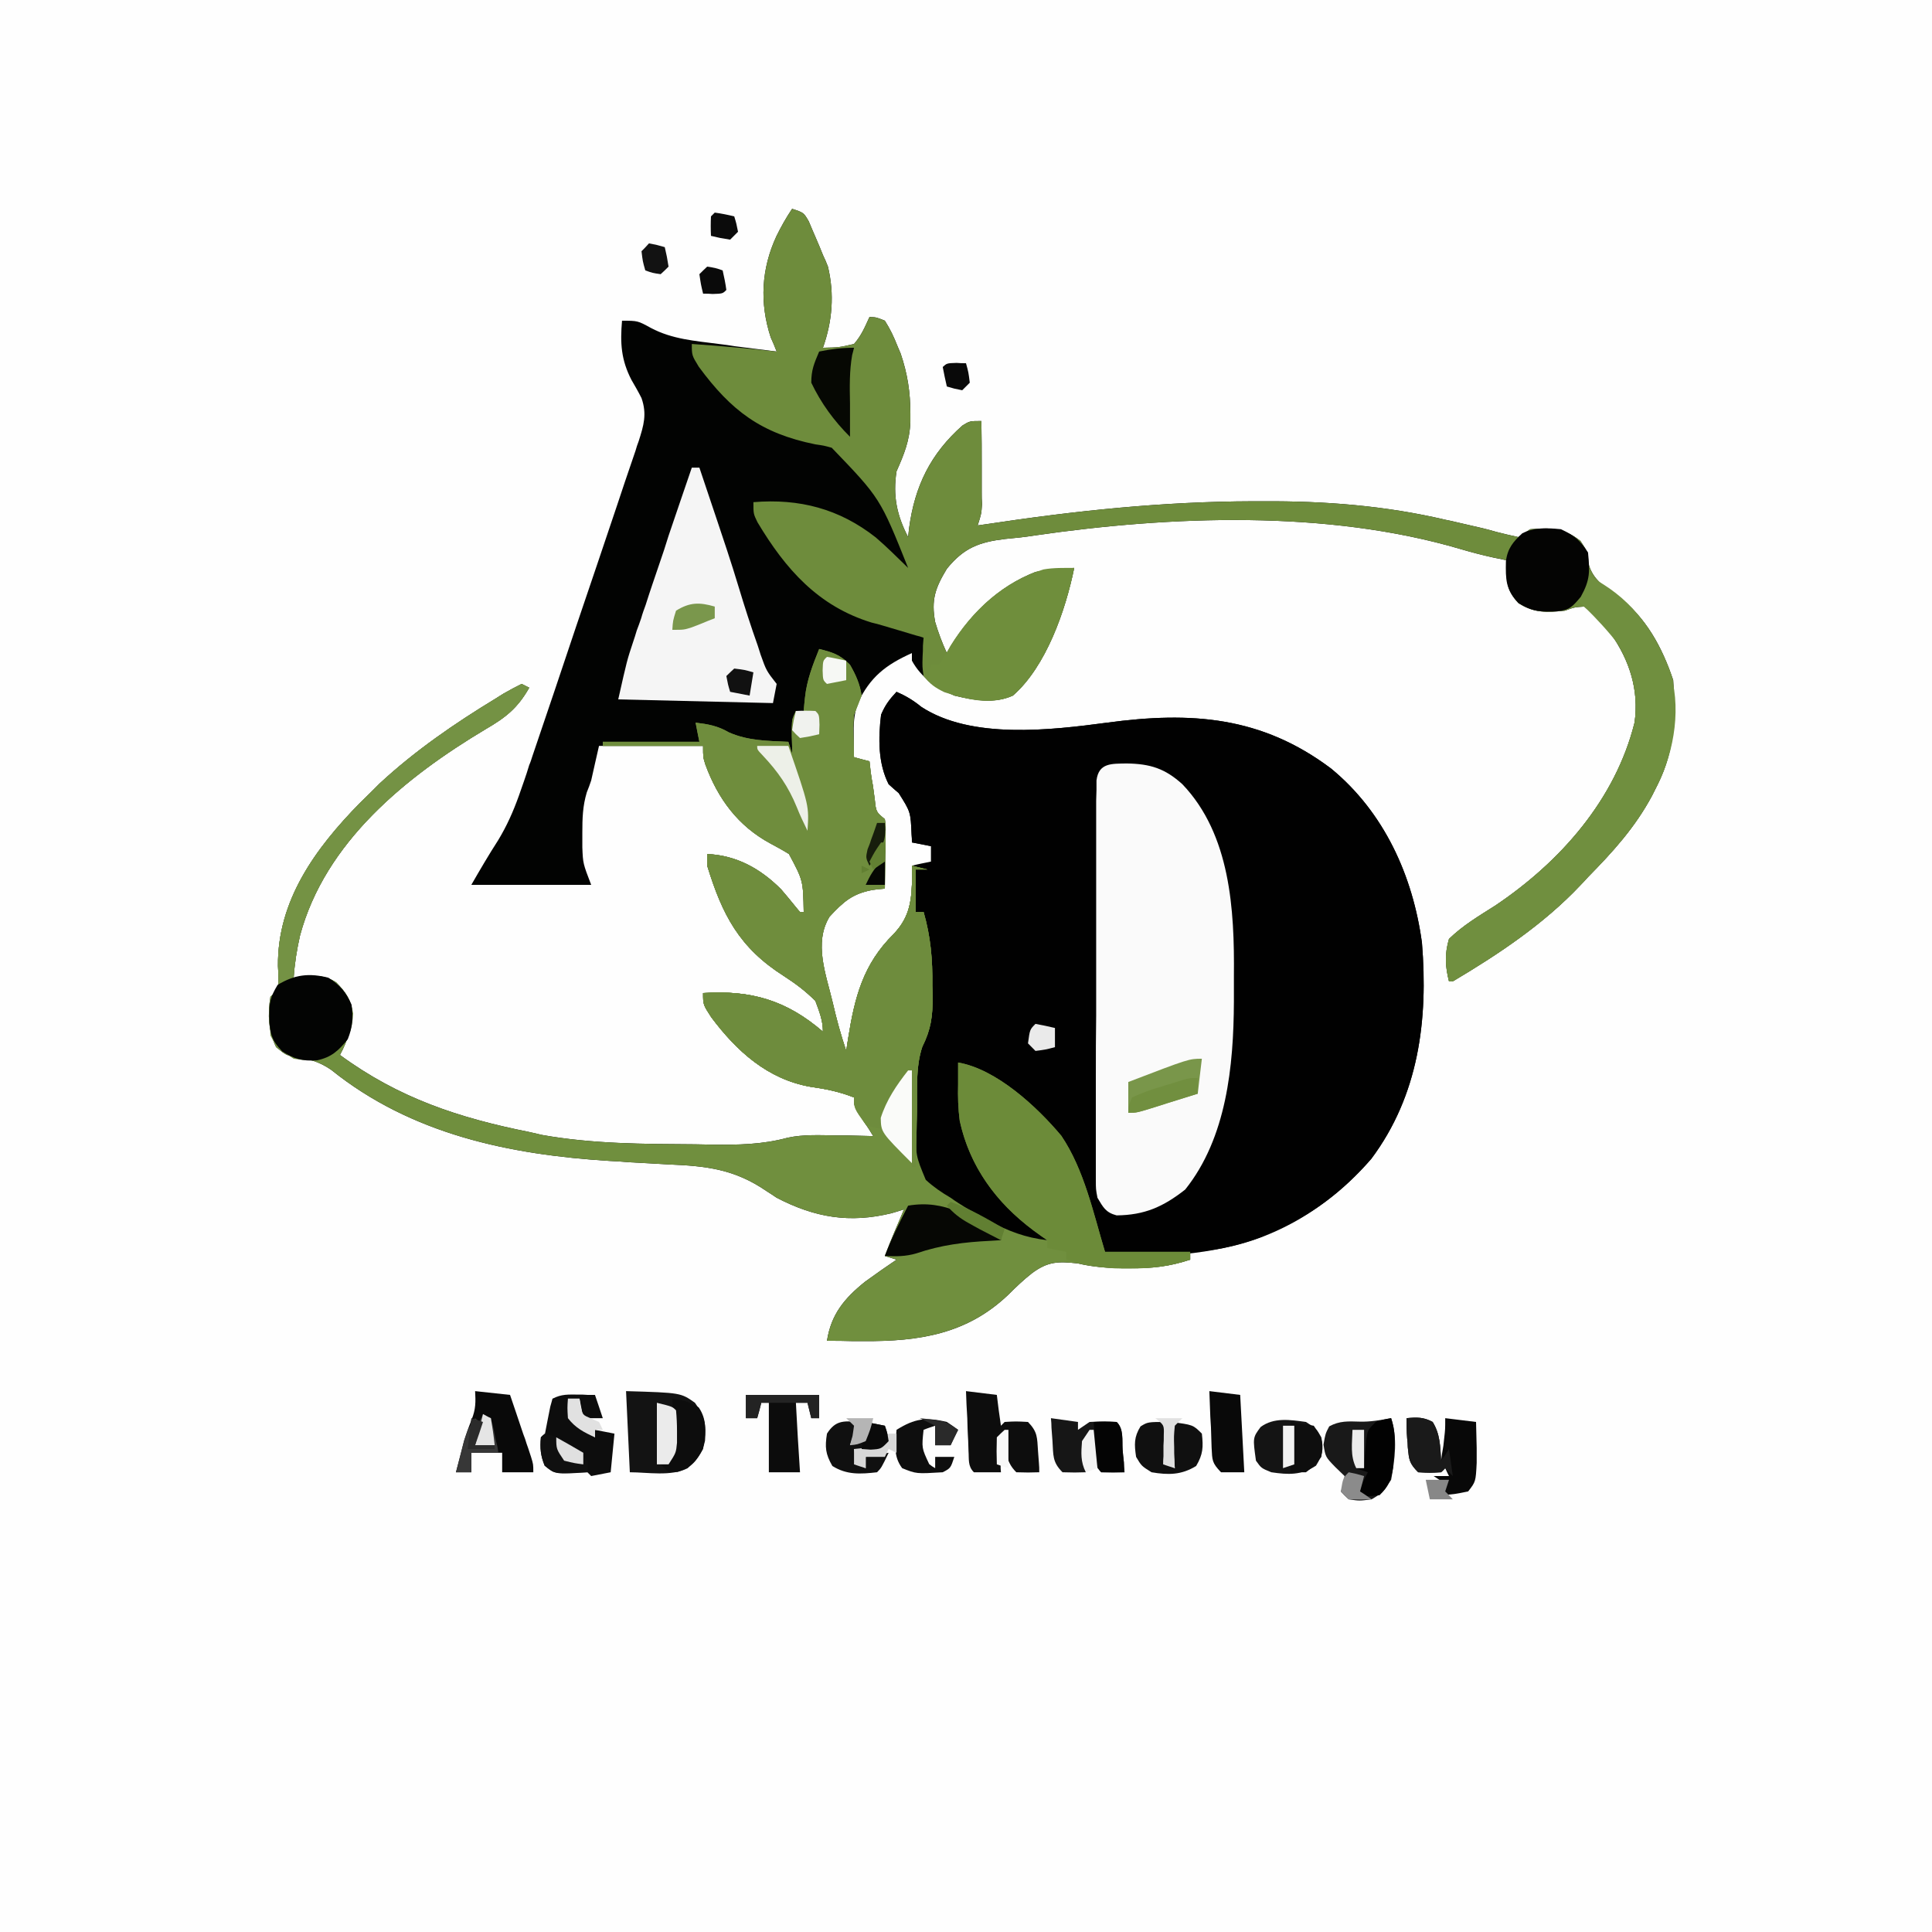 <?xml version="1.0" encoding="UTF-8"?>
<svg xmlns="http://www.w3.org/2000/svg" xmlns:xlink="http://www.w3.org/1999/xlink" width="24px" height="24px" viewBox="0 0 24 24" version="1.1">
<rect x="0" y="0" width="24" height="24" fill="#333333" stroke="none"/>
<g id="surface1">
<path style=" stroke:none;fill-rule:nonzero;fill:rgb(99.608%,99.608%,99.608%);fill-opacity:1;" d="M 0 0 C 7.922 0 15.84 0 24 0 C 24 7.922 24 15.84 24 24 C 16.078 24 8.16 24 0 24 C 0 16.078 0 8.16 0 0 Z M 0 0 "/>
<path style=" stroke:none;fill-rule:nonzero;fill:rgb(0.784%,1.176%,0.784%);fill-opacity:1;" d="M 9.84 2.594 C 9.984 2.641 9.984 2.641 10.047 2.75 C 10.105 2.891 10.168 3.027 10.223 3.168 C 10.246 3.215 10.266 3.262 10.285 3.312 C 10.367 3.656 10.34 3.988 10.223 4.32 C 10.422 4.316 10.422 4.316 10.609 4.273 C 10.703 4.164 10.742 4.066 10.801 3.938 C 10.887 3.941 10.887 3.941 10.992 3.984 C 11.059 4.09 11.102 4.18 11.148 4.297 C 11.168 4.344 11.168 4.344 11.188 4.391 C 11.273 4.641 11.309 4.871 11.309 5.137 C 11.309 5.188 11.309 5.188 11.309 5.238 C 11.301 5.473 11.23 5.645 11.137 5.855 C 11.09 6.16 11.141 6.402 11.281 6.672 C 11.285 6.637 11.289 6.598 11.293 6.562 C 11.363 6.039 11.559 5.637 11.957 5.285 C 12.047 5.23 12.047 5.23 12.191 5.23 C 12.195 5.422 12.195 5.609 12.195 5.801 C 12.195 5.852 12.195 5.906 12.195 5.961 C 12.195 6.012 12.195 6.066 12.195 6.117 C 12.195 6.164 12.195 6.215 12.199 6.262 C 12.191 6.383 12.191 6.383 12.145 6.527 C 12.18 6.523 12.215 6.516 12.25 6.512 C 13.359 6.344 14.441 6.23 15.566 6.227 C 15.609 6.227 15.648 6.227 15.691 6.227 C 16.461 6.223 17.207 6.281 17.957 6.457 C 18.004 6.465 18.051 6.477 18.098 6.488 C 18.441 6.566 18.441 6.566 18.594 6.609 C 18.684 6.633 18.773 6.652 18.863 6.672 C 18.934 6.625 18.934 6.625 19.008 6.574 C 19.266 6.555 19.422 6.555 19.633 6.719 C 19.727 6.863 19.727 6.863 19.73 6.996 C 19.793 7.211 19.918 7.273 20.094 7.402 C 20.445 7.664 20.648 8.039 20.785 8.449 C 20.816 8.914 20.805 9.316 20.594 9.742 C 20.559 9.812 20.559 9.812 20.523 9.883 C 20.312 10.277 20.039 10.578 19.727 10.895 C 19.695 10.93 19.664 10.965 19.629 11 C 19.176 11.48 18.613 11.855 18.047 12.191 C 18.031 12.191 18.016 12.191 18 12.191 C 17.953 12.004 17.945 11.852 18 11.664 C 18.172 11.496 18.371 11.379 18.574 11.25 C 19.383 10.707 20.066 9.934 20.305 8.977 C 20.363 8.574 20.242 8.203 20.012 7.875 C 19.859 7.691 19.859 7.691 19.68 7.535 C 19.559 7.543 19.559 7.543 19.441 7.586 C 19.215 7.609 19.059 7.617 18.863 7.492 C 18.699 7.316 18.715 7.195 18.719 6.961 C 18.664 6.949 18.605 6.938 18.551 6.926 C 18.41 6.895 18.273 6.859 18.141 6.82 C 16.484 6.332 14.547 6.406 12.852 6.652 C 12.73 6.672 12.609 6.684 12.488 6.695 C 12.164 6.734 11.973 6.805 11.762 7.066 C 11.617 7.305 11.566 7.453 11.617 7.727 C 11.656 7.859 11.703 7.984 11.762 8.113 C 11.777 8.086 11.793 8.059 11.809 8.027 C 12.066 7.617 12.406 7.285 12.863 7.105 C 13.023 7.074 13.18 7.059 13.344 7.055 C 13.238 7.578 12.996 8.281 12.582 8.641 C 12.348 8.746 12.098 8.699 11.855 8.641 C 11.637 8.547 11.445 8.422 11.328 8.207 C 11.328 8.176 11.328 8.145 11.328 8.113 C 11.004 8.258 10.809 8.41 10.656 8.734 C 10.605 8.887 10.602 8.996 10.605 9.152 C 10.605 9.199 10.605 9.25 10.605 9.297 C 10.605 9.352 10.605 9.352 10.609 9.406 C 10.672 9.422 10.734 9.441 10.801 9.457 C 10.805 9.5 10.812 9.543 10.816 9.59 C 10.828 9.676 10.828 9.676 10.844 9.762 C 10.855 9.848 10.855 9.848 10.867 9.934 C 10.883 10.086 10.883 10.086 10.992 10.176 C 11.004 10.266 11.004 10.266 11 10.375 C 11 10.434 11 10.434 11 10.492 C 11 10.551 11 10.551 10.996 10.613 C 10.996 10.656 10.996 10.695 10.996 10.738 C 10.996 10.84 10.992 10.938 10.992 11.039 C 10.941 11.043 10.891 11.047 10.84 11.055 C 10.586 11.102 10.477 11.203 10.305 11.387 C 10.105 11.715 10.262 12.105 10.344 12.453 C 10.391 12.656 10.445 12.859 10.512 13.055 C 10.52 13.008 10.527 12.957 10.535 12.906 C 10.617 12.391 10.719 11.98 11.102 11.602 C 11.312 11.379 11.324 11.176 11.332 10.875 C 11.328 10.832 11.328 10.793 11.328 10.754 C 11.406 10.734 11.488 10.719 11.566 10.703 C 11.566 10.641 11.566 10.578 11.566 10.512 C 11.488 10.496 11.41 10.48 11.328 10.465 C 11.328 10.434 11.328 10.398 11.324 10.367 C 11.312 10.086 11.312 10.086 11.164 9.852 C 11.121 9.816 11.082 9.781 11.039 9.742 C 10.906 9.48 10.91 9.168 10.945 8.879 C 10.996 8.758 11.047 8.691 11.137 8.594 C 11.254 8.645 11.344 8.699 11.445 8.781 C 12.066 9.188 13.055 9.07 13.754 8.977 C 14.797 8.836 15.672 8.898 16.535 9.547 C 17.195 10.09 17.551 10.879 17.664 11.711 C 17.742 12.668 17.625 13.605 17.035 14.395 C 16.504 15.008 15.781 15.449 14.965 15.539 C 14.906 15.543 14.844 15.547 14.785 15.551 C 14.785 15.582 14.785 15.617 14.785 15.648 C 14.527 15.734 14.305 15.758 14.035 15.754 C 14 15.754 13.965 15.754 13.926 15.754 C 13.742 15.75 13.57 15.738 13.391 15.695 C 13.148 15.668 13.02 15.668 12.82 15.816 C 12.715 15.898 12.621 15.988 12.527 16.082 C 12.012 16.574 11.418 16.664 10.73 16.66 C 10.688 16.66 10.641 16.66 10.598 16.66 C 10.488 16.656 10.379 16.656 10.273 16.656 C 10.324 16.328 10.488 16.129 10.746 15.922 C 10.875 15.828 11.004 15.738 11.137 15.648 C 11.09 15.633 11.039 15.617 10.992 15.602 C 11.066 15.406 11.148 15.215 11.23 15.023 C 11.18 15.039 11.133 15.055 11.078 15.07 C 10.555 15.199 10.121 15.125 9.648 14.879 C 9.609 14.852 9.566 14.824 9.523 14.797 C 9.125 14.523 8.773 14.484 8.305 14.465 C 8.145 14.457 7.98 14.445 7.82 14.438 C 7.738 14.43 7.656 14.426 7.578 14.422 C 6.324 14.344 5.109 14.09 4.113 13.289 C 3.953 13.18 3.824 13.152 3.641 13.125 C 3.551 13.105 3.551 13.105 3.43 13.008 C 3.332 12.805 3.324 12.605 3.359 12.383 C 3.406 12.336 3.406 12.336 3.457 12.289 C 3.461 12.152 3.461 12.152 3.453 12 C 3.445 11.188 3.918 10.539 4.469 9.977 C 4.516 9.93 4.562 9.887 4.609 9.84 C 4.645 9.805 4.68 9.77 4.715 9.734 C 5.152 9.328 5.652 8.984 6.16 8.676 C 6.203 8.648 6.203 8.648 6.254 8.617 C 6.328 8.574 6.402 8.535 6.48 8.496 C 6.512 8.512 6.543 8.527 6.574 8.543 C 6.43 8.797 6.281 8.914 6.031 9.059 C 5.039 9.652 4.039 10.461 3.727 11.621 C 3.688 11.793 3.66 11.965 3.648 12.145 C 3.676 12.141 3.703 12.137 3.734 12.133 C 3.902 12.117 4.027 12.109 4.176 12.203 C 4.293 12.324 4.363 12.418 4.379 12.59 C 4.359 12.785 4.316 12.934 4.223 13.105 C 4.953 13.641 5.699 13.887 6.574 14.062 C 6.629 14.074 6.68 14.086 6.73 14.098 C 7.359 14.211 8 14.211 8.637 14.215 C 8.703 14.215 8.77 14.219 8.836 14.219 C 9.164 14.223 9.469 14.219 9.785 14.133 C 9.984 14.09 10.191 14.102 10.395 14.105 C 10.438 14.105 10.484 14.105 10.527 14.105 C 10.633 14.109 10.742 14.109 10.848 14.113 C 10.832 14.086 10.812 14.059 10.797 14.031 C 10.773 13.996 10.75 13.961 10.727 13.926 C 10.707 13.891 10.684 13.855 10.66 13.82 C 10.609 13.727 10.609 13.727 10.609 13.633 C 10.43 13.562 10.258 13.527 10.066 13.5 C 9.535 13.406 9.152 13.059 8.836 12.637 C 8.734 12.48 8.734 12.48 8.734 12.336 C 9.332 12.297 9.77 12.426 10.223 12.816 C 10.223 12.676 10.176 12.562 10.129 12.434 C 10.004 12.309 9.883 12.219 9.738 12.125 C 9.184 11.773 8.973 11.367 8.785 10.754 C 8.785 10.703 8.785 10.656 8.785 10.609 C 9.148 10.625 9.445 10.789 9.703 11.047 C 9.762 11.117 9.82 11.184 9.875 11.254 C 9.895 11.277 9.914 11.305 9.938 11.328 C 9.953 11.328 9.969 11.328 9.984 11.328 C 9.977 10.938 9.977 10.938 9.801 10.609 C 9.727 10.562 9.648 10.52 9.574 10.48 C 9.168 10.262 8.918 9.922 8.762 9.496 C 8.734 9.406 8.734 9.406 8.734 9.266 C 8.309 9.266 7.879 9.266 7.441 9.266 C 7.41 9.406 7.375 9.551 7.344 9.695 C 7.328 9.746 7.309 9.793 7.289 9.844 C 7.238 10.016 7.234 10.164 7.234 10.344 C 7.234 10.406 7.234 10.465 7.234 10.527 C 7.242 10.727 7.242 10.727 7.344 10.992 C 6.852 10.992 6.363 10.992 5.855 10.992 C 5.965 10.801 6.07 10.621 6.188 10.438 C 6.297 10.258 6.375 10.082 6.445 9.887 C 6.477 9.797 6.477 9.797 6.508 9.707 C 6.531 9.641 6.555 9.57 6.574 9.504 C 6.59 9.469 6.602 9.43 6.613 9.395 C 6.797 8.855 6.98 8.312 7.16 7.773 C 7.246 7.52 7.332 7.266 7.418 7.012 C 7.5 6.766 7.586 6.516 7.668 6.27 C 7.699 6.176 7.73 6.082 7.762 5.988 C 7.805 5.859 7.852 5.727 7.895 5.598 C 7.906 5.559 7.918 5.52 7.934 5.48 C 7.996 5.285 8.039 5.145 7.969 4.945 C 7.93 4.867 7.887 4.793 7.844 4.719 C 7.715 4.469 7.703 4.262 7.727 3.984 C 7.922 3.984 7.922 3.984 8.086 4.074 C 8.352 4.215 8.633 4.234 8.93 4.273 C 8.996 4.281 9.062 4.289 9.129 4.301 C 9.301 4.324 9.477 4.344 9.648 4.367 C 9.625 4.309 9.602 4.25 9.574 4.191 C 9.434 3.762 9.457 3.34 9.645 2.934 C 9.703 2.816 9.766 2.703 9.84 2.594 Z M 9.84 2.594 "/>
<path style=" stroke:none;fill-rule:nonzero;fill:rgb(0.392%,0.392%,0.392%);fill-opacity:1;" d="M 11.137 8.594 C 11.254 8.645 11.344 8.699 11.445 8.781 C 12.066 9.188 13.055 9.07 13.754 8.977 C 14.797 8.836 15.672 8.898 16.535 9.547 C 17.195 10.09 17.551 10.879 17.664 11.711 C 17.742 12.668 17.625 13.605 17.035 14.395 C 16.684 14.801 16.285 15.102 15.793 15.312 C 15.75 15.328 15.711 15.348 15.668 15.367 C 15.066 15.594 14.367 15.625 13.727 15.602 C 13.605 15.375 13.539 15.16 13.473 14.914 C 13.242 14.102 12.762 13.68 12.047 13.246 C 11.977 13.223 11.977 13.223 11.902 13.199 C 11.938 13.906 12.078 14.535 12.582 15.059 C 12.73 15.191 12.887 15.305 13.055 15.406 C 12.824 15.496 12.656 15.387 12.441 15.293 C 12.203 15.172 11.977 15.039 11.762 14.879 C 11.727 14.859 11.695 14.84 11.66 14.82 C 11.48 14.695 11.391 14.605 11.344 14.387 C 11.336 14.23 11.332 14.078 11.34 13.922 C 11.344 13.824 11.344 13.727 11.344 13.629 C 11.355 13.113 11.355 13.113 11.449 12.922 C 11.551 12.699 11.539 12.488 11.531 12.242 C 11.531 12.195 11.531 12.152 11.531 12.105 C 11.527 11.844 11.512 11.59 11.473 11.328 C 11.441 11.328 11.41 11.328 11.375 11.328 C 11.375 11.152 11.375 10.98 11.375 10.801 C 11.438 10.77 11.504 10.738 11.566 10.703 C 11.566 10.641 11.566 10.578 11.566 10.512 C 11.488 10.496 11.41 10.48 11.328 10.465 C 11.328 10.434 11.328 10.398 11.324 10.367 C 11.312 10.086 11.312 10.086 11.164 9.852 C 11.121 9.816 11.082 9.781 11.039 9.742 C 10.906 9.48 10.91 9.168 10.945 8.879 C 10.996 8.758 11.047 8.691 11.137 8.594 Z M 11.137 8.594 "/>
<path style=" stroke:none;fill-rule:nonzero;fill:rgb(43.922%,56.078%,24.314%);fill-opacity:1;" d="M 10.176 8.062 C 10.34 8.102 10.438 8.133 10.559 8.258 C 10.629 8.379 10.684 8.5 10.703 8.641 C 10.672 8.719 10.641 8.801 10.609 8.879 C 10.598 9.02 10.598 9.02 10.602 9.16 C 10.602 9.207 10.605 9.254 10.605 9.301 C 10.605 9.336 10.605 9.371 10.609 9.406 C 10.672 9.422 10.734 9.441 10.801 9.457 C 10.805 9.5 10.812 9.543 10.816 9.59 C 10.824 9.645 10.832 9.703 10.844 9.762 C 10.855 9.848 10.855 9.848 10.867 9.934 C 10.883 10.086 10.883 10.086 10.992 10.176 C 11.004 10.266 11.004 10.266 11 10.375 C 11 10.434 11 10.434 11 10.492 C 11 10.551 11 10.551 10.996 10.613 C 10.996 10.656 10.996 10.695 10.996 10.738 C 10.996 10.84 10.992 10.938 10.992 11.039 C 10.941 11.043 10.891 11.047 10.84 11.055 C 10.586 11.102 10.477 11.203 10.305 11.387 C 10.105 11.715 10.262 12.105 10.344 12.453 C 10.391 12.656 10.445 12.859 10.512 13.055 C 10.52 13.008 10.527 12.957 10.535 12.906 C 10.617 12.391 10.719 11.98 11.102 11.602 C 11.312 11.379 11.324 11.176 11.332 10.875 C 11.328 10.812 11.328 10.812 11.328 10.754 C 11.391 10.77 11.453 10.785 11.52 10.801 C 11.473 10.801 11.426 10.801 11.375 10.801 C 11.375 10.973 11.375 11.148 11.375 11.328 C 11.406 11.328 11.438 11.328 11.473 11.328 C 11.562 11.637 11.586 11.922 11.582 12.242 C 11.582 12.289 11.586 12.336 11.586 12.383 C 11.586 12.625 11.566 12.785 11.457 13.004 C 11.379 13.234 11.395 13.484 11.391 13.727 C 11.391 13.824 11.387 13.922 11.383 14.02 C 11.375 14.355 11.375 14.355 11.5 14.656 C 11.598 14.746 11.695 14.812 11.809 14.879 C 11.84 14.902 11.871 14.922 11.906 14.945 C 11.996 15.004 12.094 15.059 12.188 15.109 C 12.238 15.141 12.238 15.141 12.289 15.168 C 12.527 15.293 12.738 15.375 13.008 15.406 C 12.973 15.383 12.973 15.383 12.938 15.359 C 12.43 15 12.055 14.539 11.922 13.922 C 11.902 13.77 11.898 13.621 11.902 13.469 C 11.902 13.418 11.902 13.367 11.902 13.316 C 11.902 13.258 11.902 13.258 11.902 13.199 C 12.379 13.281 12.883 13.75 13.184 14.109 C 13.469 14.531 13.582 15.07 13.727 15.551 C 14.078 15.551 14.426 15.551 14.785 15.551 C 14.785 15.582 14.785 15.617 14.785 15.648 C 14.527 15.734 14.305 15.758 14.035 15.754 C 14 15.754 13.965 15.754 13.926 15.754 C 13.742 15.75 13.57 15.738 13.391 15.695 C 13.148 15.668 13.02 15.668 12.82 15.816 C 12.715 15.898 12.621 15.988 12.527 16.082 C 12.012 16.574 11.418 16.664 10.73 16.66 C 10.688 16.66 10.641 16.66 10.598 16.66 C 10.488 16.656 10.379 16.656 10.273 16.656 C 10.324 16.328 10.488 16.129 10.746 15.922 C 10.875 15.828 11.004 15.738 11.137 15.648 C 11.09 15.633 11.039 15.617 10.992 15.602 C 11.066 15.406 11.148 15.215 11.23 15.023 C 11.18 15.039 11.133 15.055 11.078 15.07 C 10.555 15.199 10.121 15.125 9.648 14.879 C 9.609 14.852 9.566 14.824 9.523 14.797 C 9.125 14.523 8.773 14.484 8.305 14.465 C 8.145 14.457 7.98 14.445 7.82 14.438 C 7.738 14.43 7.656 14.426 7.578 14.422 C 6.324 14.344 5.109 14.09 4.113 13.289 C 3.953 13.18 3.824 13.152 3.641 13.125 C 3.551 13.105 3.551 13.105 3.43 13.008 C 3.332 12.805 3.324 12.605 3.359 12.383 C 3.406 12.336 3.406 12.336 3.457 12.289 C 3.461 12.152 3.461 12.152 3.453 12 C 3.445 11.188 3.918 10.539 4.469 9.977 C 4.516 9.93 4.562 9.887 4.609 9.84 C 4.645 9.805 4.68 9.77 4.715 9.734 C 5.152 9.328 5.652 8.984 6.16 8.676 C 6.203 8.648 6.203 8.648 6.254 8.617 C 6.328 8.574 6.402 8.535 6.48 8.496 C 6.527 8.52 6.527 8.52 6.574 8.543 C 6.43 8.797 6.281 8.914 6.031 9.059 C 5.039 9.652 4.039 10.461 3.727 11.621 C 3.688 11.793 3.66 11.965 3.648 12.145 C 3.676 12.141 3.703 12.137 3.734 12.133 C 3.902 12.117 4.027 12.109 4.176 12.203 C 4.293 12.324 4.363 12.418 4.379 12.59 C 4.359 12.785 4.316 12.934 4.223 13.105 C 4.953 13.641 5.699 13.887 6.574 14.062 C 6.652 14.078 6.652 14.078 6.73 14.098 C 7.359 14.211 8 14.211 8.637 14.215 C 8.703 14.215 8.77 14.219 8.836 14.219 C 9.164 14.223 9.469 14.219 9.785 14.133 C 9.984 14.09 10.191 14.102 10.395 14.105 C 10.438 14.105 10.484 14.105 10.527 14.105 C 10.633 14.109 10.742 14.109 10.848 14.113 C 10.82 14.07 10.82 14.07 10.797 14.031 C 10.773 13.996 10.75 13.961 10.727 13.926 C 10.707 13.891 10.684 13.855 10.66 13.82 C 10.609 13.727 10.609 13.727 10.609 13.633 C 10.43 13.562 10.258 13.527 10.066 13.5 C 9.535 13.406 9.152 13.059 8.836 12.637 C 8.734 12.48 8.734 12.48 8.734 12.336 C 9.332 12.297 9.77 12.426 10.223 12.816 C 10.223 12.676 10.176 12.562 10.129 12.434 C 10.004 12.309 9.883 12.219 9.738 12.125 C 9.184 11.773 8.973 11.367 8.785 10.754 C 8.785 10.703 8.785 10.656 8.785 10.609 C 9.148 10.625 9.445 10.789 9.703 11.047 C 9.762 11.117 9.82 11.184 9.875 11.254 C 9.895 11.277 9.914 11.305 9.938 11.328 C 9.953 11.328 9.969 11.328 9.984 11.328 C 9.977 10.938 9.977 10.938 9.801 10.609 C 9.727 10.562 9.648 10.52 9.574 10.48 C 9.168 10.262 8.918 9.922 8.762 9.496 C 8.734 9.406 8.734 9.406 8.734 9.266 C 8.324 9.266 7.914 9.266 7.488 9.266 C 7.488 9.25 7.488 9.23 7.488 9.215 C 7.883 9.215 8.281 9.215 8.688 9.215 C 8.672 9.137 8.656 9.059 8.641 8.977 C 8.797 8.996 8.914 9.016 9.055 9.098 C 9.293 9.203 9.535 9.203 9.793 9.215 C 9.809 9.262 9.824 9.312 9.84 9.359 C 9.84 9.328 9.84 9.301 9.84 9.27 C 9.84 9.23 9.836 9.191 9.836 9.148 C 9.836 9.109 9.836 9.07 9.836 9.031 C 9.84 8.93 9.84 8.93 9.887 8.832 C 9.918 8.832 9.953 8.832 9.984 8.832 C 9.992 8.75 9.992 8.75 10 8.664 C 10.023 8.449 10.094 8.266 10.176 8.062 Z M 10.176 8.062 "/>
<path style=" stroke:none;fill-rule:nonzero;fill:rgb(43.137%,54.902%,23.529%);fill-opacity:1;" d="M 9.84 2.594 C 9.984 2.641 9.984 2.641 10.047 2.75 C 10.105 2.891 10.168 3.027 10.223 3.168 C 10.246 3.215 10.266 3.262 10.285 3.312 C 10.367 3.656 10.34 3.988 10.223 4.32 C 10.422 4.316 10.422 4.316 10.609 4.273 C 10.703 4.164 10.742 4.066 10.801 3.938 C 10.887 3.941 10.887 3.941 10.992 3.984 C 11.059 4.09 11.102 4.18 11.148 4.297 C 11.16 4.328 11.172 4.359 11.188 4.391 C 11.273 4.641 11.309 4.871 11.309 5.137 C 11.309 5.168 11.309 5.203 11.309 5.238 C 11.301 5.473 11.23 5.645 11.137 5.855 C 11.09 6.16 11.141 6.402 11.281 6.672 C 11.285 6.637 11.289 6.598 11.293 6.562 C 11.363 6.039 11.559 5.637 11.957 5.285 C 12.047 5.23 12.047 5.23 12.191 5.23 C 12.195 5.422 12.195 5.609 12.195 5.801 C 12.195 5.852 12.195 5.906 12.195 5.961 C 12.195 6.012 12.195 6.066 12.195 6.117 C 12.195 6.164 12.195 6.215 12.199 6.262 C 12.191 6.383 12.191 6.383 12.145 6.527 C 12.18 6.523 12.215 6.516 12.25 6.512 C 13.359 6.344 14.441 6.23 15.566 6.227 C 15.609 6.227 15.648 6.227 15.691 6.227 C 16.461 6.223 17.207 6.281 17.957 6.457 C 18.004 6.465 18.051 6.477 18.098 6.488 C 18.441 6.566 18.441 6.566 18.594 6.609 C 18.684 6.633 18.773 6.652 18.863 6.672 C 18.91 6.641 18.961 6.609 19.008 6.574 C 19.266 6.555 19.422 6.555 19.633 6.719 C 19.727 6.863 19.727 6.863 19.73 6.996 C 19.793 7.211 19.918 7.273 20.094 7.402 C 20.445 7.664 20.648 8.039 20.785 8.449 C 20.816 8.914 20.805 9.316 20.594 9.742 C 20.57 9.789 20.547 9.836 20.523 9.883 C 20.312 10.277 20.039 10.578 19.727 10.895 C 19.695 10.93 19.664 10.965 19.629 11 C 19.176 11.48 18.613 11.855 18.047 12.191 C 18.031 12.191 18.016 12.191 18 12.191 C 17.953 12.004 17.945 11.852 18 11.664 C 18.172 11.496 18.371 11.379 18.574 11.25 C 19.383 10.707 20.066 9.934 20.305 8.977 C 20.363 8.574 20.242 8.203 20.012 7.875 C 19.859 7.691 19.859 7.691 19.68 7.535 C 19.559 7.543 19.559 7.543 19.441 7.586 C 19.215 7.609 19.059 7.617 18.863 7.492 C 18.699 7.316 18.715 7.195 18.719 6.961 C 18.637 6.941 18.637 6.941 18.551 6.926 C 18.41 6.895 18.273 6.859 18.141 6.82 C 16.484 6.332 14.547 6.406 12.852 6.652 C 12.73 6.672 12.609 6.684 12.488 6.695 C 12.164 6.734 11.973 6.805 11.762 7.066 C 11.617 7.305 11.566 7.453 11.617 7.727 C 11.656 7.859 11.703 7.984 11.762 8.113 C 11.777 8.086 11.793 8.059 11.809 8.027 C 12.066 7.617 12.406 7.285 12.863 7.105 C 13.023 7.074 13.18 7.059 13.344 7.055 C 13.238 7.578 12.996 8.281 12.582 8.641 C 12.309 8.766 12.004 8.688 11.73 8.598 C 11.617 8.543 11.555 8.5 11.473 8.398 C 11.457 8.281 11.457 8.281 11.461 8.152 C 11.465 8.109 11.465 8.062 11.465 8.02 C 11.469 7.988 11.469 7.953 11.473 7.922 C 11.441 7.91 11.414 7.902 11.383 7.895 C 11.246 7.855 11.109 7.812 10.973 7.773 C 10.926 7.758 10.879 7.746 10.828 7.734 C 10.164 7.531 9.758 7.07 9.41 6.488 C 9.359 6.383 9.359 6.383 9.359 6.238 C 9.93 6.191 10.426 6.32 10.879 6.676 C 11.02 6.797 11.148 6.926 11.281 7.055 C 10.934 6.188 10.934 6.188 10.332 5.562 C 10.234 5.535 10.234 5.535 10.129 5.52 C 9.453 5.383 9.082 5.102 8.68 4.555 C 8.594 4.414 8.594 4.414 8.594 4.273 C 8.945 4.297 9.297 4.328 9.648 4.367 C 9.625 4.309 9.602 4.25 9.574 4.191 C 9.434 3.762 9.457 3.34 9.645 2.934 C 9.703 2.816 9.766 2.703 9.84 2.594 Z M 9.84 2.594 "/>
<path style=" stroke:none;fill-rule:nonzero;fill:rgb(43.529%,55.294%,23.922%);fill-opacity:1;" d="M 10.176 8.062 C 10.34 8.102 10.438 8.133 10.559 8.258 C 10.629 8.379 10.684 8.5 10.703 8.641 C 10.672 8.719 10.641 8.801 10.609 8.879 C 10.598 9.02 10.598 9.02 10.602 9.16 C 10.602 9.207 10.605 9.254 10.605 9.301 C 10.605 9.336 10.605 9.371 10.609 9.406 C 10.703 9.434 10.703 9.434 10.801 9.457 C 10.805 9.5 10.812 9.543 10.816 9.59 C 10.824 9.645 10.832 9.703 10.844 9.762 C 10.852 9.82 10.859 9.875 10.867 9.934 C 10.883 10.086 10.883 10.086 10.992 10.176 C 11.004 10.266 11.004 10.266 11 10.375 C 11 10.414 11 10.453 11 10.492 C 11 10.551 11 10.551 10.996 10.613 C 10.996 10.656 10.996 10.695 10.996 10.738 C 10.996 10.84 10.992 10.938 10.992 11.039 C 10.941 11.043 10.891 11.047 10.84 11.055 C 10.586 11.102 10.477 11.203 10.305 11.387 C 10.105 11.715 10.262 12.105 10.344 12.453 C 10.391 12.656 10.445 12.859 10.512 13.055 C 10.52 13.008 10.527 12.957 10.535 12.906 C 10.617 12.391 10.719 11.98 11.102 11.602 C 11.312 11.379 11.324 11.176 11.332 10.875 C 11.328 10.832 11.328 10.793 11.328 10.754 C 11.422 10.777 11.422 10.777 11.52 10.801 C 11.473 10.801 11.426 10.801 11.375 10.801 C 11.375 10.973 11.375 11.148 11.375 11.328 C 11.406 11.328 11.438 11.328 11.473 11.328 C 11.562 11.637 11.586 11.922 11.582 12.242 C 11.582 12.289 11.586 12.336 11.586 12.383 C 11.586 12.625 11.566 12.785 11.457 13.004 C 11.371 13.262 11.395 13.551 11.391 13.82 C 11.391 13.887 11.387 13.953 11.387 14.016 C 11.383 14.176 11.379 14.336 11.375 14.496 C 11.359 14.496 11.344 14.496 11.328 14.496 C 11.312 14.117 11.297 13.734 11.281 13.344 C 10.996 13.762 10.996 13.762 10.945 14.016 C 10.855 14.008 10.855 14.008 10.754 13.969 C 10.609 13.766 10.609 13.766 10.609 13.633 C 10.43 13.562 10.258 13.527 10.066 13.5 C 9.535 13.406 9.152 13.059 8.836 12.637 C 8.734 12.48 8.734 12.48 8.734 12.336 C 9.332 12.297 9.77 12.426 10.223 12.816 C 10.223 12.676 10.176 12.562 10.129 12.434 C 10.004 12.309 9.883 12.219 9.738 12.125 C 9.184 11.773 8.973 11.367 8.785 10.754 C 8.785 10.703 8.785 10.656 8.785 10.609 C 9.148 10.625 9.445 10.789 9.703 11.047 C 9.762 11.117 9.82 11.184 9.875 11.254 C 9.906 11.289 9.906 11.289 9.938 11.328 C 9.953 11.328 9.969 11.328 9.984 11.328 C 9.977 10.938 9.977 10.938 9.801 10.609 C 9.727 10.562 9.648 10.52 9.574 10.48 C 9.168 10.262 8.918 9.922 8.762 9.496 C 8.734 9.406 8.734 9.406 8.734 9.266 C 8.324 9.266 7.914 9.266 7.488 9.266 C 7.488 9.25 7.488 9.23 7.488 9.215 C 7.883 9.215 8.281 9.215 8.688 9.215 C 8.664 9.098 8.664 9.098 8.641 8.977 C 8.797 8.996 8.914 9.016 9.055 9.098 C 9.293 9.203 9.535 9.203 9.793 9.215 C 9.816 9.289 9.816 9.289 9.84 9.359 C 9.84 9.328 9.84 9.301 9.84 9.27 C 9.84 9.23 9.836 9.191 9.836 9.148 C 9.836 9.109 9.836 9.07 9.836 9.031 C 9.84 8.93 9.84 8.93 9.887 8.832 C 9.918 8.832 9.953 8.832 9.984 8.832 C 9.988 8.777 9.992 8.723 10 8.664 C 10.023 8.449 10.094 8.266 10.176 8.062 Z M 10.176 8.062 "/>
<path style=" stroke:none;fill-rule:nonzero;fill:rgb(98.039%,98.039%,98.039%);fill-opacity:1;" d="M 13.996 9.484 C 14.289 9.488 14.473 9.547 14.688 9.742 C 15.285 10.367 15.336 11.301 15.328 12.121 C 15.328 12.23 15.328 12.336 15.328 12.445 C 15.324 13.242 15.238 14.133 14.723 14.777 C 14.449 14.992 14.219 15.094 13.871 15.098 C 13.734 15.062 13.703 14.996 13.633 14.879 C 13.613 14.773 13.613 14.773 13.613 14.656 C 13.613 14.613 13.613 14.566 13.613 14.523 C 13.613 14.473 13.613 14.426 13.613 14.375 C 13.613 14.324 13.613 14.273 13.613 14.219 C 13.613 14.051 13.613 13.879 13.613 13.711 C 13.613 13.59 13.613 13.473 13.613 13.355 C 13.613 13.109 13.613 12.863 13.617 12.613 C 13.617 12.297 13.617 11.98 13.617 11.664 C 13.617 11.418 13.617 11.176 13.617 10.934 C 13.617 10.816 13.617 10.699 13.617 10.582 C 13.617 10.418 13.617 10.254 13.617 10.094 C 13.617 10.02 13.617 10.02 13.617 9.945 C 13.617 9.902 13.621 9.855 13.621 9.812 C 13.621 9.773 13.621 9.734 13.621 9.695 C 13.648 9.473 13.812 9.488 13.996 9.484 Z M 13.996 9.484 "/>
<path style=" stroke:none;fill-rule:nonzero;fill:rgb(43.137%,54.902%,23.922%);fill-opacity:1;" d="M 11.328 10.754 C 11.391 10.77 11.453 10.785 11.52 10.801 C 11.473 10.801 11.426 10.801 11.375 10.801 C 11.375 10.973 11.375 11.148 11.375 11.328 C 11.406 11.328 11.438 11.328 11.473 11.328 C 11.562 11.637 11.586 11.922 11.582 12.242 C 11.582 12.289 11.586 12.336 11.586 12.383 C 11.586 12.625 11.566 12.785 11.457 13.004 C 11.371 13.262 11.395 13.551 11.391 13.82 C 11.391 13.887 11.387 13.953 11.387 14.016 C 11.383 14.176 11.379 14.336 11.375 14.496 C 11.359 14.496 11.344 14.496 11.328 14.496 C 11.312 14.117 11.297 13.734 11.281 13.344 C 10.996 13.762 10.996 13.762 10.945 14.016 C 10.855 14.008 10.855 14.008 10.754 13.969 C 10.609 13.766 10.609 13.766 10.609 13.633 C 10.43 13.562 10.258 13.527 10.066 13.5 C 9.535 13.406 9.152 13.059 8.836 12.637 C 8.734 12.48 8.734 12.48 8.734 12.336 C 9.332 12.297 9.77 12.426 10.223 12.816 C 10.223 12.688 10.195 12.559 10.176 12.434 C 10.223 12.434 10.27 12.434 10.32 12.434 C 10.383 12.637 10.445 12.844 10.512 13.055 C 10.52 13.008 10.527 12.957 10.535 12.906 C 10.617 12.391 10.719 11.98 11.102 11.602 C 11.312 11.379 11.324 11.176 11.332 10.875 C 11.328 10.832 11.328 10.793 11.328 10.754 Z M 11.328 10.754 "/>
<path style=" stroke:none;fill-rule:nonzero;fill:rgb(96.078%,96.078%,96.078%);fill-opacity:1;" d="M 8.594 5.809 C 8.625 5.809 8.656 5.809 8.688 5.809 C 9.066 6.934 9.066 6.934 9.176 7.293 C 9.25 7.539 9.328 7.781 9.414 8.023 C 9.426 8.062 9.438 8.098 9.449 8.133 C 9.52 8.332 9.52 8.332 9.648 8.496 C 9.633 8.574 9.617 8.656 9.602 8.734 C 8.648 8.711 8.648 8.711 7.68 8.688 C 7.789 8.203 7.789 8.203 7.863 7.98 C 7.879 7.934 7.895 7.883 7.91 7.832 C 7.938 7.758 7.938 7.758 7.965 7.68 C 7.98 7.625 8 7.57 8.02 7.516 C 8.074 7.344 8.133 7.176 8.191 7.004 C 8.23 6.891 8.27 6.773 8.305 6.656 C 8.402 6.375 8.496 6.09 8.594 5.809 Z M 8.594 5.809 "/>
<path style=" stroke:none;fill-rule:nonzero;fill:rgb(43.922%,56.078%,24.706%);fill-opacity:1;" d="M 19.727 7.152 C 20.242 7.41 20.512 7.777 20.734 8.305 C 20.891 8.766 20.805 9.316 20.594 9.742 C 20.57 9.789 20.547 9.836 20.523 9.883 C 20.312 10.277 20.039 10.578 19.727 10.895 C 19.68 10.949 19.68 10.949 19.629 11 C 19.176 11.48 18.613 11.855 18.047 12.191 C 18.031 12.191 18.016 12.191 18 12.191 C 17.953 12.004 17.945 11.852 18 11.664 C 18.172 11.496 18.371 11.379 18.574 11.25 C 19.383 10.707 20.066 9.934 20.305 8.977 C 20.355 8.633 20.273 8.32 20.113 8.016 C 19.98 7.844 19.836 7.688 19.68 7.535 C 19.648 7.504 19.617 7.473 19.586 7.441 C 19.633 7.344 19.68 7.25 19.727 7.152 Z M 19.727 7.152 "/>
<path style=" stroke:none;fill-rule:nonzero;fill:rgb(42.353%,54.51%,22.353%);fill-opacity:1;" d="M 11.902 13.199 C 12.379 13.281 12.883 13.75 13.184 14.109 C 13.469 14.531 13.582 15.07 13.727 15.551 C 14.078 15.551 14.426 15.551 14.785 15.551 C 14.785 15.582 14.785 15.617 14.785 15.648 C 14.531 15.73 14.309 15.758 14.043 15.758 C 14.008 15.758 13.977 15.758 13.941 15.758 C 13.695 15.758 13.484 15.715 13.246 15.648 C 13.246 15.617 13.246 15.586 13.246 15.551 C 13.168 15.535 13.09 15.52 13.008 15.504 C 13.008 15.473 13.008 15.441 13.008 15.406 C 12.934 15.348 12.934 15.348 12.84 15.285 C 12.375 14.945 12.047 14.492 11.922 13.922 C 11.902 13.77 11.898 13.621 11.902 13.469 C 11.902 13.418 11.902 13.367 11.902 13.316 C 11.902 13.258 11.902 13.258 11.902 13.199 Z M 11.902 13.199 "/>
<path style=" stroke:none;fill-rule:nonzero;fill:rgb(45.49%,57.255%,26.667%);fill-opacity:1;" d="M 6.48 8.496 C 6.527 8.52 6.527 8.52 6.574 8.543 C 6.43 8.797 6.281 8.914 6.031 9.059 C 5.039 9.652 4.039 10.461 3.727 11.621 C 3.688 11.793 3.66 11.965 3.648 12.145 C 3.676 12.141 3.703 12.137 3.734 12.133 C 3.902 12.117 4.027 12.109 4.176 12.203 C 4.293 12.324 4.359 12.422 4.387 12.59 C 4.375 12.801 4.332 12.895 4.195 13.059 C 3.98 13.18 3.891 13.188 3.648 13.152 C 3.512 13.066 3.43 13.008 3.359 12.863 C 3.355 12.785 3.352 12.703 3.352 12.625 C 3.352 12.582 3.352 12.539 3.348 12.496 C 3.359 12.383 3.359 12.383 3.457 12.289 C 3.461 12.152 3.461 12.152 3.453 12 C 3.445 11.188 3.918 10.539 4.469 9.977 C 4.516 9.93 4.562 9.887 4.609 9.84 C 4.66 9.789 4.66 9.789 4.715 9.734 C 5.152 9.328 5.652 8.984 6.16 8.676 C 6.191 8.656 6.219 8.637 6.254 8.617 C 6.328 8.574 6.402 8.535 6.48 8.496 Z M 6.48 8.496 "/>
<path style=" stroke:none;fill-rule:nonzero;fill:rgb(43.529%,55.686%,23.529%);fill-opacity:1;" d="M 13.344 7.055 C 13.238 7.578 12.996 8.281 12.582 8.641 C 12.348 8.746 12.098 8.695 11.855 8.641 C 11.727 8.586 11.633 8.531 11.52 8.449 C 11.535 8.383 11.551 8.32 11.566 8.258 C 11.602 8.258 11.633 8.258 11.664 8.258 C 11.715 8.18 11.766 8.098 11.812 8.016 C 12.078 7.586 12.469 7.223 12.961 7.074 C 13.09 7.051 13.215 7.055 13.344 7.055 Z M 13.344 7.055 "/>
<path style=" stroke:none;fill-rule:nonzero;fill:rgb(1.569%,1.569%,1.176%);fill-opacity:1;" d="M 19.391 6.574 C 19.562 6.656 19.621 6.703 19.727 6.863 C 19.75 7.102 19.754 7.203 19.637 7.414 C 19.535 7.535 19.5 7.578 19.344 7.594 C 19.145 7.602 19.039 7.602 18.863 7.492 C 18.703 7.324 18.703 7.199 18.707 6.973 C 18.727 6.812 18.797 6.73 18.91 6.625 C 19.066 6.547 19.227 6.559 19.391 6.574 Z M 19.391 6.574 "/>
<path style=" stroke:none;fill-rule:nonzero;fill:rgb(1.176%,1.569%,1.176%);fill-opacity:1;" d="M 4.078 12.145 C 4.223 12.234 4.301 12.328 4.367 12.48 C 4.391 12.641 4.379 12.762 4.32 12.91 C 4.203 13.055 4.117 13.133 3.938 13.172 C 3.758 13.184 3.656 13.156 3.508 13.062 C 3.367 12.918 3.352 12.832 3.344 12.633 C 3.344 12.453 3.355 12.391 3.449 12.234 C 3.664 12.105 3.84 12.086 4.078 12.145 Z M 4.078 12.145 "/>
<path style=" stroke:none;fill-rule:nonzero;fill:rgb(7.451%,7.451%,7.451%);fill-opacity:1;" d="M 7.777 17.281 C 8.457 17.301 8.457 17.301 8.633 17.426 C 8.754 17.594 8.773 17.691 8.758 17.898 C 8.727 18.047 8.656 18.133 8.543 18.238 C 8.34 18.344 8.043 18.289 7.824 18.289 C 7.809 17.957 7.793 17.621 7.777 17.281 Z M 7.777 17.281 "/>
<path style=" stroke:none;fill-rule:nonzero;fill:rgb(9.804%,9.804%,9.804%);fill-opacity:1;" d="M 17.281 17.617 C 17.363 17.867 17.328 18.125 17.281 18.383 C 17.176 18.543 17.176 18.543 17.039 18.625 C 16.887 18.645 16.887 18.645 16.754 18.625 C 16.719 18.594 16.688 18.562 16.656 18.527 C 16.668 18.5 16.68 18.469 16.688 18.441 C 16.695 18.391 16.695 18.391 16.703 18.336 C 16.664 18.297 16.625 18.262 16.586 18.223 C 16.465 18.098 16.465 18.098 16.441 17.945 C 16.465 17.809 16.465 17.809 16.512 17.719 C 16.641 17.648 16.75 17.656 16.891 17.66 C 17.023 17.664 17.148 17.641 17.281 17.617 Z M 17.281 17.617 "/>
<path style=" stroke:none;fill-rule:nonzero;fill:rgb(5.098%,5.098%,5.098%);fill-opacity:1;" d="M 7.184 17.324 C 7.242 17.324 7.242 17.324 7.301 17.328 C 7.348 17.328 7.348 17.328 7.391 17.328 C 7.422 17.422 7.457 17.52 7.488 17.617 C 7.41 17.617 7.328 17.617 7.246 17.617 C 7.23 17.535 7.215 17.457 7.199 17.375 C 7.152 17.375 7.105 17.375 7.055 17.375 C 7.117 17.613 7.191 17.719 7.391 17.855 C 7.391 17.824 7.391 17.793 7.391 17.762 C 7.473 17.777 7.551 17.793 7.633 17.809 C 7.617 17.965 7.602 18.125 7.586 18.289 C 7.504 18.305 7.426 18.32 7.344 18.336 C 7.328 18.32 7.312 18.305 7.297 18.289 C 7.227 18.289 7.156 18.293 7.086 18.297 C 6.879 18.301 6.879 18.301 6.766 18.207 C 6.715 18.082 6.707 17.992 6.719 17.855 C 6.734 17.84 6.75 17.824 6.77 17.809 C 6.793 17.695 6.812 17.586 6.836 17.473 C 6.844 17.441 6.855 17.41 6.863 17.375 C 6.98 17.316 7.055 17.324 7.184 17.324 Z M 7.184 17.324 "/>
<path style=" stroke:none;fill-rule:nonzero;fill:rgb(3.137%,3.137%,3.137%);fill-opacity:1;" d="M 17.473 17.617 C 17.598 17.605 17.684 17.602 17.797 17.664 C 17.891 17.816 17.891 17.965 17.902 18.145 C 17.91 18.082 17.918 18.023 17.93 17.961 C 17.934 17.926 17.938 17.895 17.941 17.859 C 17.953 17.754 17.953 17.754 17.953 17.617 C 18.078 17.633 18.207 17.648 18.336 17.664 C 18.34 17.773 18.34 17.879 18.344 17.988 C 18.344 18.047 18.344 18.109 18.344 18.172 C 18.332 18.406 18.332 18.406 18.238 18.527 C 18.066 18.562 18.066 18.562 17.902 18.574 C 17.918 18.527 17.938 18.48 17.953 18.434 C 17.906 18.398 17.855 18.367 17.809 18.336 C 17.871 18.336 17.934 18.336 18 18.336 C 17.984 18.305 17.969 18.273 17.953 18.238 C 17.938 18.254 17.922 18.273 17.902 18.289 C 17.762 18.297 17.762 18.297 17.617 18.289 C 17.504 18.176 17.504 18.133 17.488 17.98 C 17.488 17.941 17.484 17.902 17.48 17.867 C 17.473 17.781 17.473 17.699 17.473 17.617 Z M 17.473 17.617 "/>
<path style=" stroke:none;fill-rule:nonzero;fill:rgb(5.098%,5.098%,5.098%);fill-opacity:1;" d="M 12 17.281 C 12.125 17.297 12.254 17.312 12.383 17.328 C 12.398 17.453 12.414 17.582 12.434 17.711 C 12.449 17.695 12.465 17.68 12.48 17.664 C 12.621 17.656 12.621 17.656 12.77 17.664 C 12.891 17.789 12.883 17.855 12.895 18.031 C 12.898 18.078 12.902 18.125 12.906 18.176 C 12.91 18.23 12.91 18.23 12.91 18.289 C 12.773 18.293 12.773 18.293 12.625 18.289 C 12.48 18.145 12.5 18.008 12.48 17.809 C 12.422 17.855 12.422 17.855 12.426 17.957 C 12.43 17.996 12.43 18.035 12.43 18.074 C 12.43 18.113 12.43 18.152 12.43 18.195 C 12.43 18.227 12.43 18.258 12.434 18.289 C 12.32 18.289 12.207 18.289 12.098 18.289 C 12.02 18.211 12.039 18.129 12.031 18.023 C 12.031 17.98 12.027 17.938 12.027 17.895 C 12.023 17.848 12.023 17.805 12.02 17.758 C 12.02 17.711 12.016 17.664 12.016 17.617 C 12.008 17.508 12.004 17.395 12 17.281 Z M 12 17.281 "/>
<path style=" stroke:none;fill-rule:nonzero;fill:rgb(3.529%,3.529%,3.529%);fill-opacity:1;" d="M 5.902 17.281 C 6.047 17.297 6.188 17.312 6.336 17.328 C 6.383 17.469 6.434 17.613 6.48 17.754 C 6.492 17.793 6.508 17.836 6.523 17.875 C 6.535 17.914 6.547 17.953 6.562 17.992 C 6.574 18.027 6.586 18.066 6.598 18.102 C 6.625 18.191 6.625 18.191 6.625 18.289 C 6.496 18.289 6.371 18.289 6.238 18.289 C 6.238 18.207 6.238 18.129 6.238 18.047 C 6.113 18.047 5.988 18.047 5.855 18.047 C 5.855 18.129 5.855 18.207 5.855 18.289 C 5.793 18.289 5.73 18.289 5.664 18.289 C 5.688 18.203 5.707 18.121 5.73 18.039 C 5.742 17.992 5.754 17.945 5.766 17.898 C 5.809 17.762 5.809 17.762 5.859 17.633 C 5.91 17.508 5.91 17.414 5.902 17.281 Z M 5.902 17.281 "/>
<path style=" stroke:none;fill-rule:nonzero;fill:rgb(2.353%,2.745%,1.569%);fill-opacity:1;" d="M 11.281 14.977 C 11.746 14.898 12.055 15.117 12.434 15.359 C 12.434 15.375 12.434 15.391 12.434 15.406 C 12.367 15.41 12.367 15.41 12.301 15.414 C 11.977 15.43 11.691 15.465 11.383 15.57 C 11.25 15.609 11.129 15.609 10.992 15.602 C 11.074 15.383 11.176 15.18 11.281 14.977 Z M 11.281 14.977 "/>
<path style=" stroke:none;fill-rule:nonzero;fill:rgb(7.843%,7.843%,7.843%);fill-opacity:1;" d="M 16.223 17.664 C 16.352 17.746 16.352 17.746 16.414 17.855 C 16.445 18.012 16.43 18.074 16.348 18.207 C 16.164 18.328 16.004 18.32 15.793 18.289 C 15.668 18.238 15.668 18.238 15.602 18.145 C 15.562 17.859 15.562 17.859 15.66 17.727 C 15.824 17.605 16.027 17.637 16.223 17.664 Z M 16.223 17.664 "/>
<path style=" stroke:none;fill-rule:nonzero;fill:rgb(4.706%,4.706%,4.706%);fill-opacity:1;" d="M 9.266 17.328 C 9.566 17.328 9.867 17.328 10.176 17.328 C 10.176 17.422 10.176 17.52 10.176 17.617 C 10.145 17.617 10.113 17.617 10.078 17.617 C 10.062 17.555 10.047 17.488 10.031 17.426 C 9.984 17.426 9.938 17.426 9.887 17.426 C 9.902 17.711 9.918 17.996 9.938 18.289 C 9.809 18.289 9.684 18.289 9.551 18.289 C 9.551 18.004 9.551 17.719 9.551 17.426 C 9.52 17.426 9.488 17.426 9.457 17.426 C 9.441 17.488 9.426 17.551 9.406 17.617 C 9.359 17.617 9.312 17.617 9.266 17.617 C 9.266 17.52 9.266 17.426 9.266 17.328 Z M 9.266 17.328 "/>
<path style=" stroke:none;fill-rule:nonzero;fill:rgb(8.627%,8.627%,8.627%);fill-opacity:1;" d="M 13.055 17.617 C 13.168 17.633 13.277 17.648 13.391 17.664 C 13.391 17.695 13.391 17.727 13.391 17.762 C 13.441 17.727 13.488 17.695 13.535 17.664 C 13.711 17.656 13.711 17.656 13.871 17.664 C 13.961 17.75 13.938 17.887 13.945 18.004 C 13.953 18.082 13.953 18.082 13.961 18.164 C 13.961 18.203 13.965 18.246 13.969 18.289 C 13.828 18.293 13.828 18.293 13.68 18.289 C 13.535 18.145 13.555 18.008 13.535 17.809 C 13.48 17.918 13.484 17.98 13.484 18.102 C 13.484 18.164 13.488 18.227 13.488 18.289 C 13.352 18.293 13.352 18.293 13.199 18.289 C 13.07 18.16 13.086 18.078 13.074 17.898 C 13.07 17.844 13.066 17.793 13.062 17.738 C 13.062 17.699 13.059 17.656 13.055 17.617 Z M 13.055 17.617 "/>
<path style=" stroke:none;fill-rule:nonzero;fill:rgb(6.275%,6.275%,6.275%);fill-opacity:1;" d="M 14.496 17.664 C 14.496 17.84 14.496 18.012 14.496 18.191 C 14.527 18.207 14.559 18.223 14.594 18.238 C 14.578 18.051 14.559 17.859 14.543 17.664 C 14.82 17.699 14.82 17.699 14.93 17.809 C 14.949 17.977 14.945 18.066 14.859 18.211 C 14.676 18.324 14.512 18.324 14.305 18.289 C 14.18 18.211 14.18 18.211 14.113 18.098 C 14.09 17.941 14.086 17.852 14.168 17.719 C 14.258 17.664 14.258 17.664 14.496 17.664 Z M 14.496 17.664 "/>
<path style=" stroke:none;fill-rule:nonzero;fill:rgb(47.451%,58.824%,29.02%);fill-opacity:1;" d="M 14.93 13.152 C 14.914 13.293 14.895 13.438 14.879 13.586 C 14.754 13.625 14.629 13.664 14.504 13.703 C 14.465 13.715 14.43 13.727 14.395 13.738 C 14.121 13.824 14.121 13.824 14.016 13.824 C 14.016 13.695 14.016 13.57 14.016 13.441 C 14.77 13.152 14.77 13.152 14.93 13.152 Z M 14.93 13.152 "/>
<path style=" stroke:none;fill-rule:nonzero;fill:rgb(3.529%,3.529%,3.529%);fill-opacity:1;" d="M 15.023 17.281 C 15.152 17.297 15.277 17.312 15.406 17.328 C 15.422 17.645 15.441 17.961 15.457 18.289 C 15.359 18.289 15.266 18.289 15.168 18.289 C 15.055 18.172 15.059 18.141 15.051 17.984 C 15.051 17.941 15.047 17.902 15.047 17.859 C 15.047 17.816 15.043 17.773 15.043 17.73 C 15.039 17.688 15.039 17.645 15.035 17.598 C 15.031 17.492 15.027 17.387 15.023 17.281 Z M 15.023 17.281 "/>
<path style=" stroke:none;fill-rule:nonzero;fill:rgb(6.275%,6.275%,6.275%);fill-opacity:1;" d="M 10.656 17.664 C 10.625 17.758 10.594 17.855 10.559 17.953 C 10.625 17.922 10.688 17.891 10.754 17.855 C 10.754 17.793 10.754 17.73 10.754 17.664 C 10.832 17.68 10.91 17.695 10.992 17.711 C 11.023 17.801 11.023 17.801 11.039 17.902 C 10.945 18 10.945 18 10.77 18.008 C 10.715 18.004 10.664 18.004 10.609 18 C 10.625 18.094 10.625 18.094 10.656 18.191 C 10.688 18.207 10.719 18.223 10.754 18.238 C 10.754 18.191 10.754 18.145 10.754 18.098 C 10.848 18.082 10.941 18.062 11.039 18.047 C 10.949 18.234 10.949 18.234 10.895 18.289 C 10.691 18.312 10.52 18.324 10.34 18.211 C 10.254 18.062 10.246 17.977 10.273 17.809 C 10.375 17.648 10.473 17.648 10.656 17.664 Z M 10.656 17.664 "/>
<path style=" stroke:none;fill-rule:nonzero;fill:rgb(5.49%,5.49%,5.49%);fill-opacity:1;" d="M 11.762 17.664 C 11.809 17.695 11.855 17.727 11.902 17.762 C 11.871 17.824 11.84 17.887 11.809 17.953 C 11.746 17.953 11.68 17.953 11.617 17.953 C 11.617 17.871 11.617 17.793 11.617 17.711 C 11.57 17.727 11.52 17.742 11.473 17.762 C 11.449 17.988 11.449 17.988 11.543 18.188 C 11.566 18.207 11.59 18.223 11.617 18.238 C 11.617 18.191 11.617 18.145 11.617 18.098 C 11.695 18.098 11.773 18.098 11.855 18.098 C 11.809 18.238 11.809 18.238 11.711 18.289 C 11.383 18.309 11.383 18.309 11.207 18.238 C 11.094 18.086 11.125 17.949 11.137 17.762 C 11.363 17.621 11.5 17.602 11.762 17.664 Z M 11.762 17.664 "/>
<path style=" stroke:none;fill-rule:nonzero;fill:rgb(2.353%,3.137%,1.176%);fill-opacity:1;" d="M 10.609 4.32 C 10.602 4.352 10.594 4.379 10.586 4.41 C 10.551 4.609 10.555 4.805 10.559 5.008 C 10.559 5.047 10.559 5.086 10.559 5.129 C 10.559 5.227 10.559 5.324 10.559 5.426 C 10.359 5.227 10.199 5.008 10.078 4.754 C 10.078 4.594 10.113 4.516 10.176 4.367 C 10.328 4.336 10.449 4.32 10.609 4.32 Z M 10.609 4.32 "/>
<path style=" stroke:none;fill-rule:nonzero;fill:rgb(5.098%,5.098%,5.098%);fill-opacity:1;" d="M 8.352 17.375 C 8.48 17.395 8.57 17.41 8.68 17.484 C 8.789 17.641 8.766 17.816 8.734 18 C 8.645 18.16 8.594 18.223 8.418 18.285 C 8.363 18.285 8.363 18.285 8.305 18.289 C 8.273 18.258 8.242 18.227 8.207 18.191 C 8.23 18.176 8.254 18.16 8.281 18.141 C 8.391 18 8.367 17.879 8.359 17.703 C 8.359 17.641 8.359 17.582 8.355 17.52 C 8.355 17.473 8.355 17.426 8.352 17.375 Z M 8.352 17.375 "/>
<path style=" stroke:none;fill-rule:nonzero;fill:rgb(0.784%,0.784%,0.784%);fill-opacity:1;" d="M 17.281 17.617 C 17.336 17.781 17.328 17.895 17.316 18.07 C 17.312 18.125 17.309 18.18 17.305 18.234 C 17.277 18.391 17.25 18.465 17.137 18.574 C 16.984 18.59 16.984 18.59 16.848 18.574 C 16.895 18.48 16.941 18.387 16.992 18.289 C 16.945 18.273 16.898 18.258 16.848 18.238 C 16.879 18.238 16.91 18.238 16.945 18.238 C 16.945 18.207 16.949 18.172 16.949 18.137 C 16.953 18.094 16.957 18.051 16.961 18.008 C 16.965 17.961 16.969 17.918 16.973 17.875 C 16.992 17.762 16.992 17.762 17.09 17.664 C 17.191 17.633 17.191 17.633 17.281 17.617 Z M 17.281 17.617 "/>
<path style=" stroke:none;fill-rule:nonzero;fill:rgb(98.039%,98.431%,97.647%);fill-opacity:1;" d="M 11.281 13.297 C 11.297 13.297 11.312 13.297 11.328 13.297 C 11.328 13.676 11.328 14.055 11.328 14.449 C 10.945 14.066 10.945 14.066 10.941 13.887 C 11.012 13.664 11.137 13.48 11.281 13.297 Z M 11.281 13.297 "/>
<path style=" stroke:none;fill-rule:nonzero;fill:rgb(10.196%,10.196%,10.196%);fill-opacity:1;" d="M 17.473 17.617 C 17.598 17.605 17.684 17.602 17.797 17.664 C 17.891 17.816 17.891 17.965 17.902 18.145 C 17.938 18.098 17.969 18.051 18 18 C 18.016 18.109 18.031 18.223 18.047 18.336 C 18.016 18.305 17.984 18.273 17.953 18.238 C 17.938 18.254 17.922 18.273 17.902 18.289 C 17.762 18.297 17.762 18.297 17.617 18.289 C 17.504 18.176 17.504 18.133 17.488 17.98 C 17.488 17.941 17.484 17.902 17.48 17.867 C 17.473 17.781 17.473 17.699 17.473 17.617 Z M 17.473 17.617 "/>
<path style=" stroke:none;fill-rule:nonzero;fill:rgb(6.275%,6.275%,6.275%);fill-opacity:1;" d="M 6.77 17.809 C 7.008 17.867 7.137 17.953 7.297 18.145 C 7.297 18.191 7.297 18.238 7.297 18.289 C 6.902 18.316 6.902 18.316 6.766 18.207 C 6.715 18.082 6.707 17.992 6.719 17.855 C 6.734 17.84 6.75 17.824 6.77 17.809 Z M 6.77 17.809 "/>
<path style=" stroke:none;fill-rule:nonzero;fill:rgb(1.569%,1.569%,1.569%);fill-opacity:1;" d="M 13.586 17.664 C 13.68 17.66 13.777 17.66 13.871 17.664 C 13.961 17.75 13.938 17.887 13.945 18.004 C 13.949 18.055 13.953 18.109 13.961 18.164 C 13.961 18.203 13.965 18.246 13.969 18.289 C 13.871 18.289 13.777 18.289 13.68 18.289 C 13.594 18.199 13.613 18.066 13.605 17.949 C 13.602 17.895 13.598 17.844 13.594 17.789 C 13.59 17.727 13.59 17.727 13.586 17.664 Z M 13.586 17.664 "/>
<path style=" stroke:none;fill-rule:nonzero;fill:rgb(21.569%,21.569%,21.569%);fill-opacity:1;" d="M 6 17.566 C 6.031 17.582 6.062 17.602 6.098 17.617 C 6.125 17.715 6.125 17.715 6.148 17.836 C 6.156 17.875 6.164 17.914 6.176 17.957 C 6.18 17.984 6.188 18.016 6.191 18.047 C 6.082 18.047 5.969 18.047 5.855 18.047 C 5.855 18.129 5.855 18.207 5.855 18.289 C 5.793 18.289 5.73 18.289 5.664 18.289 C 5.688 18.203 5.707 18.117 5.73 18.031 C 5.742 17.984 5.754 17.938 5.766 17.891 C 5.809 17.762 5.809 17.762 5.902 17.617 C 5.918 17.633 5.938 17.648 5.953 17.664 C 5.969 17.633 5.984 17.602 6 17.566 Z M 6 17.566 "/>
<path style=" stroke:none;fill-rule:nonzero;fill:rgb(5.49%,5.49%,5.49%);fill-opacity:1;" d="M 16.031 17.664 C 16.176 17.688 16.176 17.688 16.32 17.711 C 16.426 17.867 16.441 17.914 16.414 18.098 C 16.332 18.207 16.332 18.207 16.223 18.289 C 16.16 18.289 16.098 18.289 16.031 18.289 C 16.031 18.082 16.031 17.875 16.031 17.664 Z M 16.031 17.664 "/>
<path style=" stroke:none;fill-rule:nonzero;fill:rgb(92.157%,92.157%,92.157%);fill-opacity:1;" d="M 8.16 17.426 C 8.352 17.473 8.352 17.473 8.398 17.52 C 8.406 17.605 8.41 17.691 8.41 17.777 C 8.41 17.824 8.41 17.871 8.41 17.922 C 8.398 18.047 8.398 18.047 8.305 18.191 C 8.258 18.191 8.211 18.191 8.16 18.191 C 8.16 17.938 8.16 17.684 8.16 17.426 Z M 8.16 17.426 "/>
<path style=" stroke:none;fill-rule:nonzero;fill:rgb(92.941%,94.118%,90.98%);fill-opacity:1;" d="M 9.406 9.266 C 9.535 9.266 9.66 9.266 9.793 9.266 C 10.051 10.012 10.051 10.012 10.031 10.32 C 9.984 10.223 9.938 10.129 9.898 10.027 C 9.793 9.77 9.664 9.586 9.477 9.387 C 9.406 9.312 9.406 9.312 9.406 9.266 Z M 9.406 9.266 "/>
<path style=" stroke:none;fill-rule:nonzero;fill:rgb(44.314%,56.078%,24.706%);fill-opacity:1;" d="M 14.879 13.391 C 14.879 13.457 14.879 13.52 14.879 13.586 C 14.754 13.625 14.629 13.664 14.504 13.703 C 14.465 13.715 14.43 13.727 14.395 13.738 C 14.121 13.824 14.121 13.824 14.016 13.824 C 14.02 13.734 14.02 13.734 14.062 13.633 C 14.184 13.578 14.293 13.535 14.422 13.5 C 14.453 13.488 14.488 13.48 14.523 13.469 C 14.766 13.391 14.766 13.391 14.879 13.391 Z M 14.879 13.391 "/>
<path style=" stroke:none;fill-rule:nonzero;fill:rgb(13.725%,13.725%,13.725%);fill-opacity:1;" d="M 9.266 17.328 C 9.566 17.328 9.867 17.328 10.176 17.328 C 10.176 17.422 10.176 17.52 10.176 17.617 C 10.145 17.617 10.113 17.617 10.078 17.617 C 10.062 17.555 10.047 17.488 10.031 17.426 C 9.844 17.426 9.652 17.426 9.457 17.426 C 9.441 17.488 9.426 17.551 9.406 17.617 C 9.359 17.617 9.312 17.617 9.266 17.617 C 9.266 17.52 9.266 17.426 9.266 17.328 Z M 9.266 17.328 "/>
<path style=" stroke:none;fill-rule:nonzero;fill:rgb(47.843%,59.216%,29.804%);fill-opacity:1;" d="M 8.879 7.535 C 8.879 7.582 8.879 7.633 8.879 7.68 C 8.82 7.703 8.758 7.727 8.695 7.754 C 8.645 7.773 8.645 7.773 8.594 7.793 C 8.496 7.824 8.496 7.824 8.352 7.824 C 8.359 7.711 8.359 7.711 8.398 7.586 C 8.57 7.48 8.688 7.48 8.879 7.535 Z M 8.879 7.535 "/>
<path style=" stroke:none;fill-rule:nonzero;fill:rgb(7.059%,7.059%,7.059%);fill-opacity:1;" d="M 8.062 3.023 C 8.164 3.043 8.164 3.043 8.258 3.07 C 8.285 3.188 8.285 3.188 8.305 3.312 C 8.273 3.344 8.242 3.375 8.207 3.406 C 8.105 3.391 8.105 3.391 8.016 3.359 C 7.984 3.246 7.984 3.246 7.969 3.121 C 8 3.09 8.031 3.059 8.062 3.023 Z M 8.062 3.023 "/>
<path style=" stroke:none;fill-rule:nonzero;fill:rgb(94.118%,94.902%,93.333%);fill-opacity:1;" d="M 9.887 8.832 C 9.969 8.828 10.047 8.828 10.129 8.832 C 10.176 8.879 10.176 8.879 10.18 9.004 C 10.18 9.043 10.176 9.082 10.176 9.121 C 10.062 9.148 10.062 9.148 9.938 9.168 C 9.902 9.137 9.871 9.105 9.84 9.07 C 9.859 8.945 9.859 8.945 9.887 8.832 Z M 9.887 8.832 "/>
<path style=" stroke:none;fill-rule:nonzero;fill:rgb(91.765%,91.765%,91.765%);fill-opacity:1;" d="M 12.863 12.719 C 12.945 12.734 13.023 12.75 13.105 12.77 C 13.105 12.848 13.105 12.926 13.105 13.008 C 12.988 13.039 12.988 13.039 12.863 13.055 C 12.832 13.023 12.801 12.992 12.77 12.961 C 12.793 12.789 12.793 12.789 12.863 12.719 Z M 12.863 12.719 "/>
<path style=" stroke:none;fill-rule:nonzero;fill:rgb(3.529%,3.529%,3.529%);fill-opacity:1;" d="M 11.883 4.508 C 11.941 4.512 11.941 4.512 12 4.512 C 12.031 4.625 12.031 4.625 12.047 4.754 C 12.016 4.785 11.984 4.816 11.953 4.848 C 11.852 4.828 11.852 4.828 11.762 4.801 C 11.742 4.719 11.727 4.641 11.711 4.559 C 11.762 4.512 11.762 4.512 11.883 4.508 Z M 11.883 4.508 "/>
<path style=" stroke:none;fill-rule:nonzero;fill:rgb(3.922%,3.922%,3.922%);fill-opacity:1;" d="M 8.785 3.312 C 8.887 3.328 8.887 3.328 8.977 3.359 C 8.996 3.441 9.012 3.52 9.023 3.602 C 8.977 3.648 8.977 3.648 8.852 3.652 C 8.797 3.648 8.797 3.648 8.734 3.648 C 8.707 3.535 8.707 3.535 8.688 3.406 C 8.719 3.375 8.75 3.344 8.785 3.312 Z M 8.785 3.312 "/>
<path style=" stroke:none;fill-rule:nonzero;fill:rgb(4.314%,4.314%,4.314%);fill-opacity:1;" d="M 8.879 2.641 C 8.961 2.652 9.039 2.668 9.121 2.688 C 9.148 2.777 9.148 2.777 9.168 2.879 C 9.137 2.91 9.105 2.941 9.07 2.977 C 8.945 2.957 8.945 2.957 8.832 2.93 C 8.828 2.848 8.828 2.77 8.832 2.688 C 8.848 2.672 8.863 2.656 8.879 2.641 Z M 8.879 2.641 "/>
<path style=" stroke:none;fill-rule:nonzero;fill:rgb(88.235%,88.235%,88.235%);fill-opacity:1;" d="M 14.352 17.617 C 14.465 17.617 14.574 17.617 14.688 17.617 C 14.656 17.648 14.625 17.68 14.594 17.711 C 14.582 17.84 14.582 17.84 14.586 17.98 C 14.586 18.055 14.586 18.055 14.59 18.129 C 14.59 18.164 14.59 18.203 14.594 18.238 C 14.543 18.223 14.496 18.207 14.449 18.191 C 14.449 18.16 14.449 18.125 14.453 18.09 C 14.453 18.047 14.453 18.004 14.453 17.957 C 14.457 17.895 14.457 17.895 14.457 17.828 C 14.461 17.703 14.461 17.703 14.352 17.617 Z M 14.352 17.617 "/>
<path style=" stroke:none;fill-rule:nonzero;fill:rgb(6.667%,6.667%,6.667%);fill-opacity:1;" d="M 9.121 8.305 C 9.246 8.32 9.246 8.32 9.359 8.352 C 9.344 8.445 9.328 8.543 9.312 8.641 C 9.234 8.625 9.152 8.609 9.07 8.594 C 9.043 8.504 9.043 8.504 9.023 8.398 C 9.055 8.367 9.086 8.336 9.121 8.305 Z M 9.121 8.305 "/>
<path style=" stroke:none;fill-rule:nonzero;fill:rgb(88.235%,88.235%,88.235%);fill-opacity:1;" d="M 7.055 17.375 C 7.102 17.375 7.152 17.375 7.199 17.375 C 7.203 17.406 7.207 17.434 7.211 17.465 C 7.238 17.578 7.238 17.578 7.344 17.621 C 7.375 17.637 7.406 17.648 7.441 17.664 C 7.457 17.695 7.473 17.727 7.488 17.762 C 7.457 17.762 7.426 17.762 7.391 17.762 C 7.391 17.793 7.391 17.824 7.391 17.855 C 7.254 17.793 7.148 17.738 7.055 17.617 C 7.047 17.488 7.047 17.488 7.055 17.375 Z M 7.055 17.375 "/>
<path style=" stroke:none;fill-rule:nonzero;fill:rgb(38.039%,49.804%,19.608%);fill-opacity:1;" d="M 11.809 14.93 C 12.047 15.012 12.262 15.141 12.48 15.266 C 12.465 15.312 12.449 15.359 12.434 15.406 C 12.348 15.363 12.262 15.316 12.176 15.273 C 12.129 15.246 12.082 15.223 12.035 15.195 C 11.922 15.133 11.844 15.07 11.762 14.977 C 11.777 14.961 11.793 14.945 11.809 14.93 Z M 11.809 14.93 "/>
<path style=" stroke:none;fill-rule:nonzero;fill:rgb(96.471%,97.255%,95.686%);fill-opacity:1;" d="M 10.273 8.16 C 10.352 8.172 10.434 8.191 10.512 8.207 C 10.512 8.289 10.512 8.367 10.512 8.449 C 10.434 8.465 10.352 8.48 10.273 8.496 C 10.223 8.449 10.223 8.449 10.219 8.328 C 10.223 8.207 10.223 8.207 10.273 8.16 Z M 10.273 8.16 "/>
<path style=" stroke:none;fill-rule:nonzero;fill:rgb(16.471%,16.471%,16.471%);fill-opacity:1;" d="M 11.426 17.617 C 11.742 17.652 11.742 17.652 11.902 17.762 C 11.871 17.824 11.84 17.887 11.809 17.953 C 11.746 17.953 11.68 17.953 11.617 17.953 C 11.617 17.871 11.617 17.793 11.617 17.711 C 11.555 17.68 11.488 17.648 11.426 17.617 Z M 11.426 17.617 "/>
<path style=" stroke:none;fill-rule:nonzero;fill:rgb(84.706%,84.706%,84.706%);fill-opacity:1;" d="M 11.039 17.809 C 11.07 17.809 11.102 17.809 11.137 17.809 C 11.137 17.887 11.137 17.965 11.137 18.047 C 11.105 18.031 11.074 18.016 11.039 18 C 11.023 18.031 11.008 18.062 10.992 18.098 C 10.914 18.098 10.832 18.098 10.754 18.098 C 10.754 18.145 10.754 18.191 10.754 18.238 C 10.703 18.223 10.656 18.207 10.609 18.191 C 10.609 18.129 10.609 18.066 10.609 18 C 10.66 17.996 10.715 17.988 10.77 17.984 C 10.828 17.973 10.883 17.965 10.945 17.953 C 10.977 17.906 11.008 17.855 11.039 17.809 Z M 11.039 17.809 "/>
<path style=" stroke:none;fill-rule:nonzero;fill:rgb(3.922%,3.922%,3.922%);fill-opacity:1;" d="M 10.754 17.664 C 10.832 17.68 10.91 17.695 10.992 17.711 C 11.023 17.801 11.023 17.801 11.039 17.902 C 10.945 18 10.945 18 10.816 18.008 C 10.781 18.004 10.742 18.004 10.703 18 C 10.719 17.891 10.734 17.777 10.754 17.664 Z M 10.754 17.664 "/>
<path style=" stroke:none;fill-rule:nonzero;fill:rgb(54.51%,54.51%,54.51%);fill-opacity:1;" d="M 16.754 18.289 C 16.852 18.309 16.852 18.309 16.945 18.336 C 16.93 18.398 16.914 18.461 16.895 18.527 C 16.945 18.559 16.992 18.59 17.039 18.625 C 16.902 18.629 16.902 18.629 16.754 18.625 C 16.719 18.594 16.688 18.562 16.656 18.527 C 16.684 18.359 16.684 18.359 16.754 18.289 Z M 16.754 18.289 "/>
<path style=" stroke:none;fill-rule:nonzero;fill:rgb(94.902%,94.902%,94.902%);fill-opacity:1;" d="M 15.938 17.711 C 15.984 17.711 16.031 17.711 16.078 17.711 C 16.078 17.871 16.078 18.027 16.078 18.191 C 16.031 18.207 15.984 18.223 15.938 18.238 C 15.938 18.066 15.938 17.891 15.938 17.711 Z M 15.938 17.711 "/>
<path style=" stroke:none;fill-rule:nonzero;fill:rgb(70.98%,70.98%,70.98%);fill-opacity:1;" d="M 10.512 17.617 C 10.621 17.617 10.734 17.617 10.848 17.617 C 10.812 17.758 10.812 17.758 10.754 17.902 C 10.648 17.945 10.648 17.945 10.559 17.953 C 10.57 17.914 10.578 17.875 10.59 17.84 C 10.598 17.797 10.602 17.754 10.609 17.711 C 10.578 17.68 10.543 17.648 10.512 17.617 Z M 10.512 17.617 "/>
<path style=" stroke:none;fill-rule:nonzero;fill:rgb(87.843%,87.843%,87.843%);fill-opacity:1;" d="M 6.91 17.855 C 7.078 17.949 7.078 17.949 7.246 18.047 C 7.246 18.094 7.246 18.145 7.246 18.191 C 7.133 18.176 7.133 18.176 7.008 18.145 C 6.91 18 6.91 18 6.91 17.855 Z M 6.91 17.855 "/>
<path style=" stroke:none;fill-rule:nonzero;fill:rgb(92.549%,92.549%,92.549%);fill-opacity:1;" d="M 16.801 17.762 C 16.848 17.762 16.895 17.762 16.945 17.762 C 16.945 17.918 16.945 18.078 16.945 18.238 C 16.914 18.238 16.879 18.238 16.848 18.238 C 16.77 18.086 16.797 17.93 16.801 17.762 Z M 16.801 17.762 "/>
<path style=" stroke:none;fill-rule:nonzero;fill:rgb(94.902%,94.902%,94.902%);fill-opacity:1;" d="M 13.535 17.762 C 13.551 17.762 13.566 17.762 13.586 17.762 C 13.602 17.918 13.617 18.078 13.633 18.238 C 13.586 18.254 13.535 18.273 13.488 18.289 C 13.422 18.156 13.43 18.051 13.441 17.902 C 13.473 17.855 13.504 17.809 13.535 17.762 Z M 13.535 17.762 "/>
<path style=" stroke:none;fill-rule:nonzero;fill:rgb(52.941%,52.941%,52.941%);fill-opacity:1;" d="M 17.711 18.383 C 17.809 18.383 17.902 18.383 18 18.383 C 17.984 18.43 17.969 18.48 17.953 18.527 C 17.984 18.559 18.016 18.59 18.047 18.625 C 17.953 18.625 17.859 18.625 17.762 18.625 C 17.746 18.543 17.727 18.465 17.711 18.383 Z M 17.711 18.383 "/>
<path style=" stroke:none;fill-rule:nonzero;fill:rgb(97.255%,97.255%,97.255%);fill-opacity:1;" d="M 12.48 17.762 C 12.496 17.762 12.512 17.762 12.527 17.762 C 12.527 17.918 12.527 18.078 12.527 18.238 C 12.48 18.223 12.434 18.207 12.383 18.191 C 12.379 18.031 12.379 18.031 12.383 17.855 C 12.414 17.824 12.445 17.793 12.48 17.762 Z M 12.48 17.762 "/>
<path style=" stroke:none;fill-rule:nonzero;fill:rgb(89.804%,89.804%,89.804%);fill-opacity:1;" d="M 6 17.566 C 6.031 17.582 6.062 17.602 6.098 17.617 C 6.117 17.727 6.133 17.84 6.145 17.953 C 6.066 17.953 5.984 17.953 5.902 17.953 C 5.938 17.824 5.969 17.699 6 17.566 Z M 6 17.566 "/>
<path style=" stroke:none;fill-rule:nonzero;fill:rgb(16.863%,16.863%,16.863%);fill-opacity:1;" d="M 5.855 17.617 C 5.902 17.633 5.949 17.648 6 17.664 C 5.969 17.758 5.938 17.855 5.902 17.953 C 5.984 17.953 6.062 17.953 6.145 17.953 C 6.145 17.969 6.145 17.984 6.145 18 C 6.031 18 5.922 18 5.809 18 C 5.824 17.875 5.84 17.746 5.855 17.617 Z M 5.855 17.617 "/>
<path style=" stroke:none;fill-rule:nonzero;fill:rgb(1.961%,2.745%,1.176%);fill-opacity:1;" d="M 10.945 10.703 C 10.961 10.703 10.977 10.703 10.992 10.703 C 10.992 10.801 10.992 10.895 10.992 10.992 C 10.914 10.992 10.832 10.992 10.754 10.992 C 10.809 10.875 10.852 10.797 10.945 10.703 Z M 10.945 10.703 "/>
<path style=" stroke:none;fill-rule:nonzero;fill:rgb(9.02%,11.765%,4.706%);fill-opacity:1;" d="M 10.895 10.223 C 10.93 10.223 10.961 10.223 10.992 10.223 C 11.02 10.453 10.938 10.57 10.801 10.754 C 10.754 10.656 10.754 10.656 10.777 10.551 C 10.793 10.512 10.809 10.473 10.82 10.434 C 10.836 10.395 10.848 10.355 10.863 10.316 C 10.875 10.285 10.883 10.254 10.895 10.223 Z M 10.895 10.223 "/>
<path style=" stroke:none;fill-rule:nonzero;fill:rgb(38.431%,50.196%,19.608%);fill-opacity:1;" d="M 10.945 10.465 C 10.961 10.465 10.977 10.465 10.992 10.465 C 11 10.578 11 10.578 10.992 10.703 C 10.945 10.734 10.898 10.766 10.848 10.801 C 10.832 10.77 10.816 10.738 10.801 10.703 C 10.867 10.578 10.867 10.578 10.945 10.465 Z M 10.703 10.754 C 10.75 10.777 10.75 10.777 10.801 10.801 C 10.754 10.824 10.754 10.824 10.703 10.848 C 10.703 10.816 10.703 10.785 10.703 10.754 Z M 10.703 10.754 "/>
</g>
</svg>

